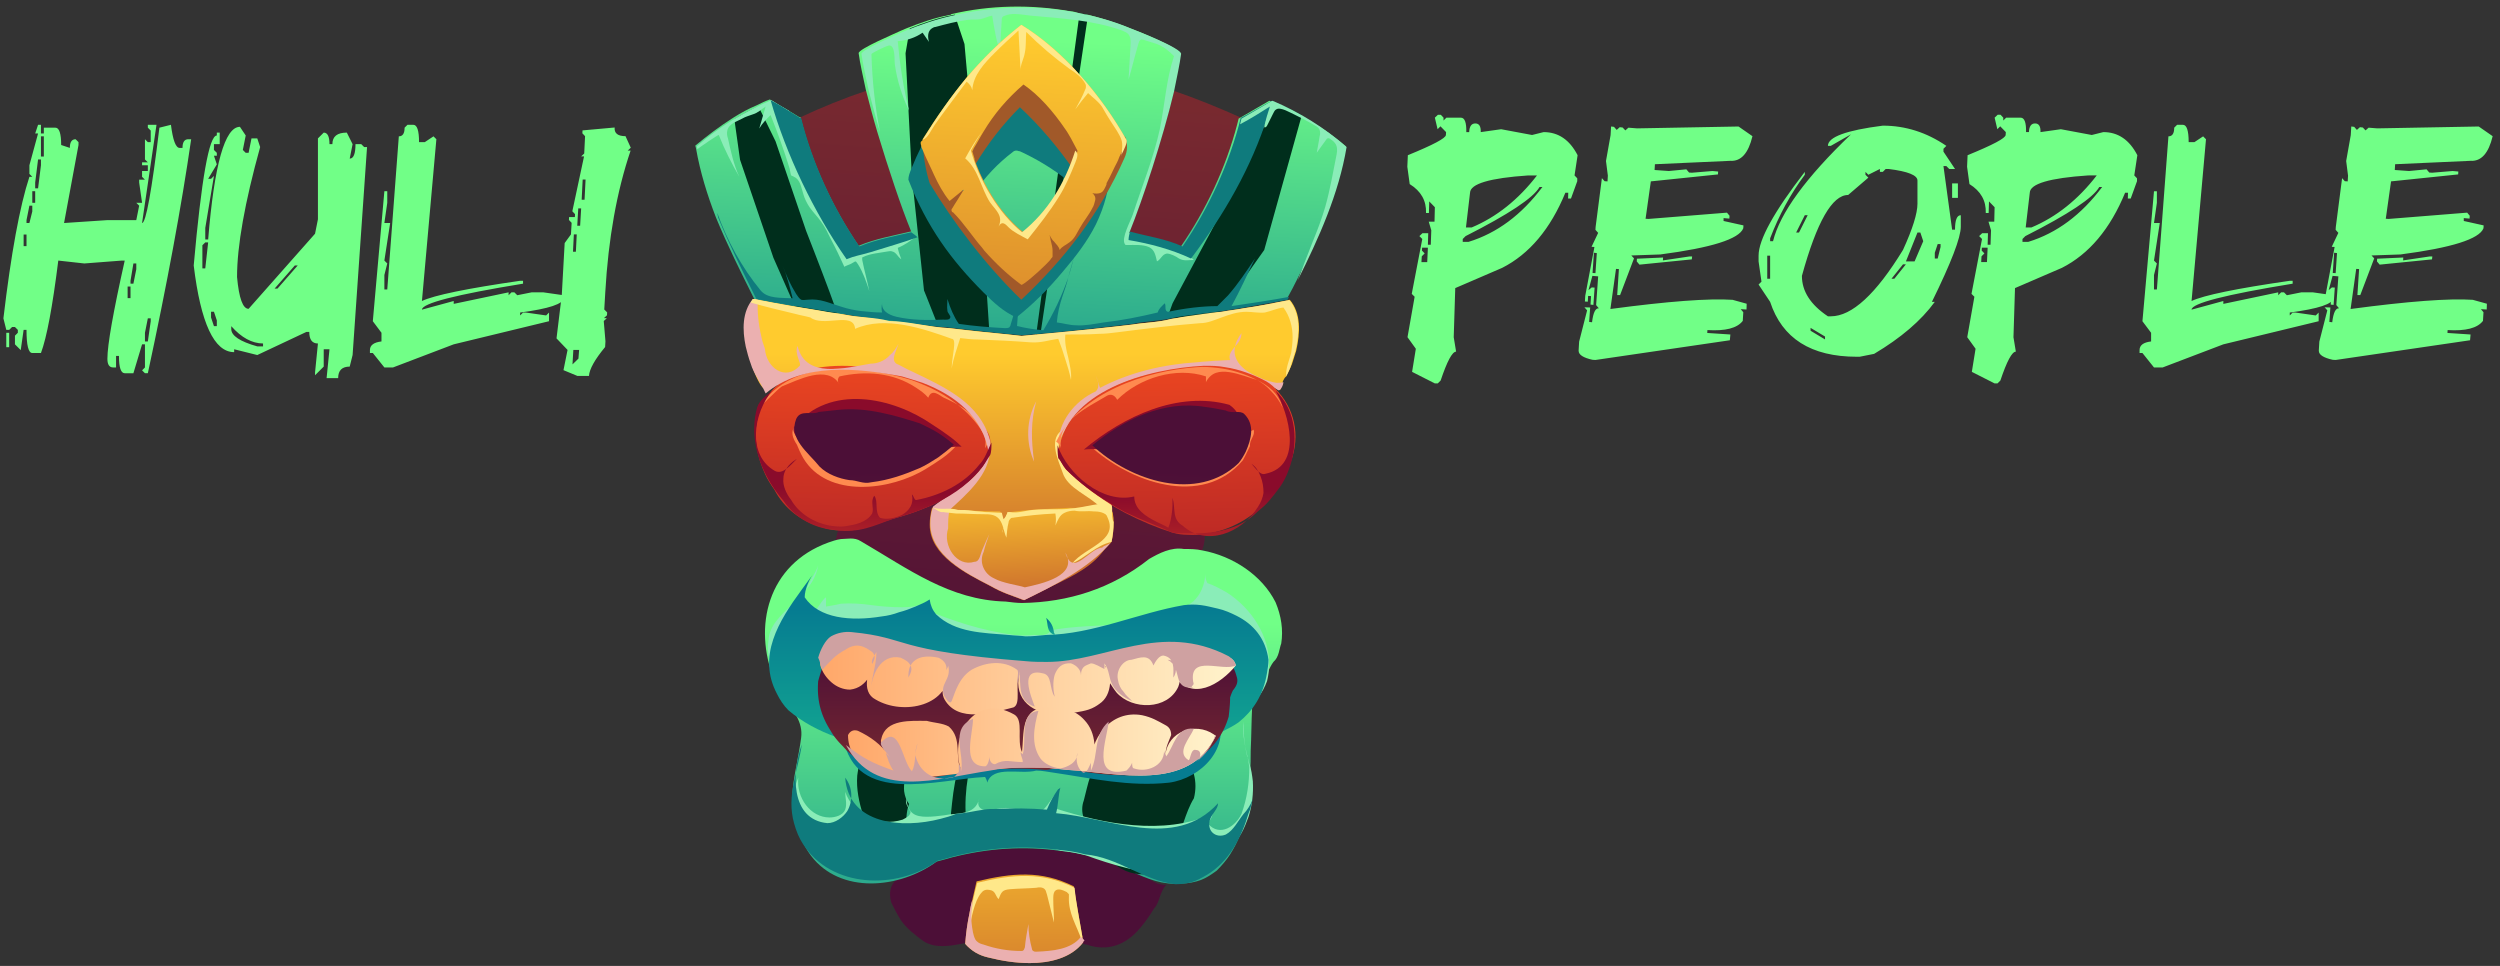<svg width="352" height="136" fill="none" xmlns="http://www.w3.org/2000/svg"><rect width="100%" height="100%" fill="#333333" stroke="none"/><path d="M165.3 12.8c-1.6 6.7-4.4 15.2-6.3 19.9h.1c.5.1 1.1.3 1.6.4.9.2 1.8.4 2.6.6.2 0 .3.1.5.1.1 0 .2.1.3.1.3.1.7.2 1 .3.2.1.3.1.5.2.3.1.6.2.9.4.7-1 1.3-2 1.9-3 .2-.3.4-.7.6-1 0-.1.1-.1.1-.2.4-.6.7-1.3 1.1-2 .2-.4.4-.7.6-1.1.2-.4.3-.7.5-1.1.1-.3.2-.5.4-.8.1-.2.2-.5.3-.7.2-.5.4-.9.6-1.4.1-.3.2-.5.3-.8 0-.1.1-.2.1-.3.1-.2.2-.5.3-.8l.3-.9.3-.9c0-.1 0-.1.1-.2.1-.3.2-.6.3-.8.1-.2.1-.3.1-.5.1-.3.1-.5.2-.8v-.1c.1-.3.1-.5.2-.8-3.1-1.4-6.3-2.7-9.5-3.8zm-37.1 19l-.6-1.5c-.3-.8-.6-1.6-.9-2.5-.1-.3-.2-.6-.3-1-.4-1.1-.7-2.2-1.1-3.4-.1-.4-.3-.9-.4-1.3-.4-1.2-.7-2.3-1.1-3.5-.1-.2-.1-.4-.2-.6-.1-.5-.3-.9-.4-1.4-.4-1.4-.7-2.7-1-3.9-3.3 1.1-6.5 2.4-9.7 3.9.1.1.2.1.3.1 1.6 6.4 4.5 12.7 8.2 18.1.3-.1.5-.2.8-.3.7-.2 1.3-.4 2-.6.3-.1.6-.1.9-.2.6-.2 1.2-.3 1.8-.4.6-.1 1.2-.3 1.9-.5h.1c0-.4-.2-.7-.3-1zm31.5 90.8c-2.3-1-4.5-1.8-6.9-2.2-1.1-.3-2.3-.5-3.4-.6-5.1-.7-10.1-.4-15.2.9-.7.2-1.4.4-2.2.6-2.7.9-7.7 1.7-6.5 5.8.4.8.8 1.6 1.3 2.4.8 1.2 2.1 2.2 3.2 3 1.7 1.1 3.8.7 5.8.3.9-.2 1.8-.4 2.5-.6 4.6-.7 9.5-.8 14 .6.2.1.5.2.7.2 2.9 1 5.5.1 7.5-2.3.7-.8 1.4-1.8 2-2.8.4-.4.6-1 .8-1.6.2-.6.5-1.3.9-1.7-.8 0-1.7-.3-2.4-.9-.6-.3-1.3-.8-2.1-1.1zm8.8-51.1c-.5-.9-1.1-1.7-1.8-2.3-4.8-4.5-13.3-2.5-19.3-4-.6-.1-1.2-.1-1.8-.2-1.3-.1-2.6-.2-3.9-.2h-2.6c-2.6.3-5.5.6-8.2 1.1-.9.2-1.8.4-2.7.7-2 .6-4.1 1.4-5.9 2.6-.6.4-1.2.8-1.7 1.3-1.6 1.6-2.6 3.5-2.9 5.5-.1.7-.1 1.3-.1 2 .6 3.7 2.3 6.1 4.5 7.6.8.5 1.6.9 2.5 1.3 4.7 1.7 10 1.2 14.9 0 1-.2 1.9-.4 2.8-.7.9-.1 1.8-.1 2.6-.2s1.7-.2 2.5-.3c.9-.1 1.7-.1 2.6-.2 4.3 0 8.7-.6 12.7-2 .8-.3 1.5-.7 2.2-1.2 1.4-.9 2.7-2.1 3.8-3.8.5-.7.8-1.5.9-2.4.1-.9 0-1.8-.4-2.8-.2-.6-.4-1.2-.7-1.8z" fill="url(#paint0_linear_150_938)"/><path d="M181.101 53c-.7.5-.7 2.2-1 1.9-.8-.5-1.6-1-2.4-1.4-1.7-.8-3.5-1.3-5.4-1.5-.9-.1-1.8-.2-2.8-.2-7.5.6-19.2 2.8-20.3 11.7-.3 1.1.6 2.5 1.4 3.3 1.7 1.4 3.6 2.5 5 3.9.7.4 1 1.1 1.1 1.9.6 7.3-8 9.2-12.6 11.9l-2.4-.9c-.8-.3-1.6-.7-2.3-1.1-3.5-1.8-8.5-4.3-8.5-8.6 0-.8.1-1.5.3-2.3 3.3-2.8 10.8-5.9 7-11.5-2-2.9-4.7-4.9-7.8-6.2-.8-.3-1.5-.6-2.3-.8-6.6-1.9-13.8-1.3-20.5 1.5-.3.3-1.4-1.9-1.7-3.2-.3-.7-.5-1.5-.7-2.3-.6-2.3-.6-4.7.6-6.5.1-.2.2-.3.3-.5h.2c.2 0 .3.1.5.1 3 .6 6 1.1 9.1 1.6 1 .2 2.1.3 3.1.5s2 .3 3.1.4c1.1.1 2.1.2 3.2.5 2.6 0 5.7.9 8.4 1 .9.1 1.7.2 2.6.3 2.6.3 5.1.5 7.6.8 4.2-.4 8.6-.8 13-1.3.9-.1 1.8-.2 2.6-.3 1.8-.3 3.7-.3 5.5-.8.8-.1 1.6-.3 2.4-.4 1.6-.2 3.2-.5 4.7-.6 1-.2 2.1-.3 3.1-.5 2.1-.3 4.1-.7 6.1-1.1.1 0 .2 0 .3-.1 1.6 1.9 1.5 4.6.9 7.2-.2.6-.4 1.3-.6 1.9-.2.5-.5 1.1-.8 1.7z" fill="url(#paint1_linear_150_938)"/><path d="M156.5 76.3c-3.3 3.8-8 6.1-12.3 8.2l-2.4-.9c-.8-.3-1.6-.7-2.3-1.1-3.5-1.8-8.5-4.3-8.5-8.6 0-.8.1-1.5.3-2.3.3 0 .8 0 1.2.1.7.1 1.3.1 2 .1 2 .1 4.1.2 6.1.2h.2c.1.1.1.2.2.3.2.8.4 1.6.6 2.3 0-.6.1-1.2.1-1.8 0-.2 0-.4.1-.5.1-.1.3-.2.5-.2 2.1-.3 4.2-.4 6.3-.5.7 0 1.4-.1 2.1-.1 1.9.2 4.5-1 5.6.1.4.4.5 1 .5 2 0 .9-.1 1.8-.3 2.7z" fill="url(#paint2_linear_150_938)"/><path d="M156.501 76.3c-2.2.5-3.6 2.2-5.5 3 1.7-2.2 6.4-3.1 5-6.3-.2-.6-.6-1.1-1-1.5-1.7-1.8-4.7-2.7-5.4-5-.6-1.7-2.2-5 .3-6.1-3.1 4.7 3.1 8.1 6.4 10.3.6.6 0 1.9.5 2.8 0 .9-.1 1.9-.3 2.8z" fill="#FFE88A"/><path d="M138.001 66.1c-1.9 2.4-4.5 4-7.2 5.2-1.4.6-2.8 1.1-4.2 1.5-2.8.7-5.3 2.1-8.2 1.9-1 0-1.9-.2-2.8-.5-2.8-.8-5.2-2.6-6.6-5.3-.5-.7-1-1.5-1.3-2.2-1.1-2.4-1.6-5-1.1-7.5 1.9-9.2 13.9-8.6 21.7-6.1.8.3 1.7.6 2.5 1 3.2 1.5 6.1 3.7 8.3 6.8.6 1.1.3 2.2.1 3.2-.3.7-.6 1.4-1.2 2z" fill="url(#paint3_linear_150_938)"/><path d="M113.1 64.5c3.4 5.7 12.3 4.6 17.3 1.5.8-.5 1.6-1 2.3-1.5.7-.5 1.4-1.1 2-1.8-.9.2-1.8.4-2.8.6l-3 .6c-5.9 1.1-12.8.8-17-3.9-.6.8-.3 1.7.3 2.6.2.5.5 1.2.9 1.9zm25.6-1.4c.6-3.8-3.3-6-5.8-7.1-.6-.3-1.7-1.4-2.2 0-.5-.6-1.1-1-1.7-1.4-3.3-2.2-7.2-2.4-10.8-1.6-.3.3-.3.8 0 1.1-1.7-2.8-5.8-.6-8.1.3-1.1.8-1.9 1.9-3.1 2.8 4.7-6.9 14.4-5.8 21.3-3.7.9.3 1.8.7 2.7 1.1 3.5 1.7 6.4 4.1 8.1 7.6 0 .2-.2.6-.4.9z" fill="#FF8A4F"/><path d="M127.401 64.9c.7-.1 1.3-.3 2-.6.7-.2 1.3-.5 2-.7 1.3-.4 2.6-.8 4-.7-.6-.6-1.2-1.1-1.9-1.6s-1.4-1-2.2-1.5c-5.6-3.9-14.5-5.8-19.5.3-.3.6.3 1.4.6 1.7 4.4 2.5 9.4.8 13.9 2.1.5.2.6.6 1.1 1z" fill="url(#paint4_linear_150_938)"/><path d="M115.3 58c-1 .5-2.6-.4-3.2 1-1.1 2.8 1.7 4.7 3.3 6.7 1.1 1.1 2.8 1.7 4.2 1.9 1.1 0 1.9.6 3.1.3 2.5-.3 4.7-1.1 6.8-2 .9-.4 1.8-1 2.6-1.5.8-.6 1.6-1.2 2.2-1.8-.7-.6-1.5-1.2-2.3-1.7-.8-.5-1.7-.9-2.5-1.3-3.5-1.1-7.4-2.3-11.4-1.9-1 .1-1.9.2-2.8.3z" fill="url(#paint5_linear_150_938)"/><path d="M178.5 94.7c-.8 1.6-2.2 3.3-2.2 4.9-.1 1.9-.1 4-.2 6.1 0 1 0 2.1-.1 3.1.2 3.1-.3 6.1-1.5 8.9-.3.9-.8 1.8-1.3 2.6s-1.2 1.6-1.9 2.3c-.7.5-1.4 1-2.2 1.3-.8.3-1.8.5-2.8.5-5.1.5-9-3.7-13.6-4-1.1-.3-2.3-.5-3.4-.6-5.1-.7-10.1-.4-15.2.9-.7.2-1.4.4-2.2.6-5.3 3.9-13.6 4.6-17.7-.8-.6-.8-1.1-1.7-1.4-2.7-2.5-4.4-.6-9.2 0-13.9.3-2.2-1.1-3.9-2.4-5.5-.5-.9-1-1.8-1.4-2.7-3-7.5-.9-16.2 7.6-19.3.6-.2 1.1-.4 1.8-.5.8 0 1.9-.3 2.8.3 6.7 3.9 12.5 8.3 20.4 8.5.8.1 1.6.2 2.3.2 6.5-.1 12.6-2 17.9-6.2 1.4-.8 3.1-1.7 4.9-1.4.9 0 1.7 0 2.6.2 4.3.8 8.4 3.5 10.3 7.3.8 1.9 1.1 3.9.8 5.8-.3.8-.3 1.9-1.1 2.6-.3.4-.6 1-.8 1.5z" fill="url(#paint6_linear_150_938)"/><path d="M168.1 112.4c1.2-4.7-2.7-8.8-7.4-8.3-1.9.3-3.6.8-5.3 2.2-1.9 1.7-2.2 4.2-2.8 6.4-.3.8-.3 1.7 0 2.5 1.4 3.3 3.6 7.2 7.2 7.8 5.9 1.1 5.9-6.7 8.3-10.6zm-40.099.8c-.4-.5-.6-1.1-.7-1.8-.2-2.1 1.2-4.6.3-6.3-1.4-2.5-5.3-.6-6.4 1.9-.3.7-.4 1.5-.5 2.2-.3 3.8 1.6 7.6 3 11.1.6.8 1.1 2.2 1.9 1.7.7-.3 1.1-.9 1.4-1.5 1.2-2.3.1-5 1-7.3zm9.7-9.5c-3.1 2.9-3.4 7-3.8 10.8v1.9c0 .6-.1 1.2-.1 1.9l2 .3s0-.6.1-1.7c0-.5 0-1.1.1-1.8-.3-3.8.5-7.7 1.7-11.4z" fill="#002E1C"/><path d="M175.9 107.5c.3.8.4 1.7.5 2.5.1 1.7-.1 3.4-.6 5-.3.8-.6 1.6-1 2.3-4.8 8.5-14.8 5.7-22 3.1-1.1-.3-2.3-.5-3.4-.6-.1 0-.2-.1-.4-.1-3.3-1.2-6.6-2.5-10.1-2.5-1.1 0-2.2.1-3.2.4-5.8 2.1-13.3 7.5-19.2 3.6-.8-.6-1.6-1.3-2.4-2.3-1.9-2.8-3.1-6.4-1.7-9.4-.3 2.8 1.7 5.6 4.4 5.6.8 0 1.9-.3 2.2-1.1.3-.8 0-1.7 0-2.5 1.1 3.1 4.7 5 8.1 3.9.6-.3 1.1-.6 1.1-1.1-.3-.6-.8-1.1-.6-1.9.1 1 .4 1.7.9 2.1.5.4 1.2.5 2 .5s1.6-.1 2.4-.2c1.9-.4 4.4.1 5-2.4-.6 1.4.6 1.9 1.7 1.6.5 0 1-.2 1.5-.2.7-.1 1.1 0 1.8.1 1.1.2 2.4.1 3.5.2h.3c.1 0 .2-.1.3-.2.7-.7 1.1-1.6 1.8-2.3h.3c-.3.8-.6 2.2-.6 2.2 6.9 2.2 15.3 3.9 22.2.8 0 .6-.6 1.1-.6 1.4 1.7 1.9 3.9.3 4.7-1.4.8-2.2 1.1-4.4 1.1-6.6-.1-.7-.2-1.4-.4-2.1-.3-1.4-.6-2.8-.4-4.3 0 .8 0 1.7.1 2.5s.2 1.6.4 2.4c.1.1.2.6.3 1zM118.401 85c1.4-.1 2.9 0 4.3.2s2.9.3 4.3.3 2.8-.2 4-.9c-.3.6-1.4 1.1-1.1 1.1 4.2 1.7 8.3 3.1 12.9 3.7.9.1 1.8.1 2.7 0 .8 0 3 .3 2.2-1.4v.8c6.7-1.4 14.4.3 20.3-4.1.5-.5.9-1 1.2-1.7.3-.7.5-1.4.5-2.3 0 .6 0 .8.3 1.4.9.3 1.8.8 2.7 1.3 3.6 2.3 6 6.2 6 10.1 0 .8-.1 1.6-.3 2.4-.3.8-.7 1.6-1.2 2.2-.5.6-1 1.2-1.6 1.7-.8.4-1.6.8-2.4 1.1-7.2 2.6-14.9 2-22.3.3-.9-.2-1.8-.5-2.7-.8-4.1-1.7-8.3-3.6-13-3.3-5.6.6-11.4 1.9-16.8 1.2-.8-.1-1.6-.1-2.5-.3-1.6-.3-3.2-.8-4.7-1.7-.7-.5-1.3-1-1.8-1.6-1-1.2-1.5-2.7-1.2-4.5.1-2.1 1.7-3.5 3.3-5.1.5-.5 1.1-1 1.6-1.6 1-1.1 1.8-2.2 2.1-3.9-.2.6-.5 1.2-.9 1.8-.3.6-.7 1.3-.9 1.9-.5 1.3-.6 2.4.7 2.9.8.3 1.4-1.6 2.2-2.1v1.3c.6-.1 1.3-.2 2.1-.4z" fill="#8AEDB8"/><path d="M148.401 89.1c.1 0 .1.3.1.3-1.2-.4-.9-1.5-1.2-2.4.7.6 1 1.2 1.1 2.1z" fill="url(#paint7_linear_150_938)"/><path d="M178.401 94.7c-.5 3.2-2 5.4-4 7-.7.5-1.5.9-2.3 1.3-7.8 1.9-15.6 3.6-23.5 4.4-.9 0-1.8.1-2.7.1-8.6.3-17.2-1.1-25.5-2.9-.9-.2-1.7-.5-2.6-.8-2.5-.9-4.8-2.1-6.8-3.8-.7-.7-1.2-1.5-1.6-2.3-2.8-5.3.2-10.2 3.5-14.7.5-.7 1.1-1.5 1.6-2.2-.3.4-.6 1-.8 1.5-.2.5-.4 1.2-.4 1.8 2 3 6.5 3.4 10.8 2.7.9-.1 1.7-.3 2.5-.6.8-.2 1.6-.5 2.3-.8.7-.3 1.4-.6 2-1 .1.8.4 1.5.9 2.1 2.7 2.6 6.6 2.6 10.2 2.9.9.1 1.7.1 2.4.2 1 0 1.9-.1 2.9-.2 6.6-.1 13-3.1 19.4-4.2.8-.1 1.6-.1 2.4 0 .8.1 1.5.3 2.4.5.9.2 1.8.6 2.6 1 2.4 1.2 4.1 3.2 4.5 6.2 0 .6-.1 1.2-.2 1.8z" fill="url(#paint8_linear_150_938)"/><path d="M152.5 132.7c-1.7 2.2-4.7 2.9-7.5 2.9-2 0-3.9-.3-5.9-.8-1.3-.3-2.3-.9-3.2-1.9.1-1.4.3-2.9.6-4.3.1-.6.2-1.2.4-1.9.2-.9.4-1.7.6-2.6 5-1.2 9.1-1.6 13.7.7.3 2.2.8 4.7 1.2 7.1 0 .2.1.5.1.7v.1z" fill="url(#paint9_linear_150_938)"/><path d="M171.3 100.4c2.2 4.8-2.2 9.2-6.7 9.8-5.6.6-10.8-.6-16.2-1.4-.8-.1-1.6-.3-2.5-.3-2.2.6-6.1-.8-6.9 1.7 0-.3-.3-.8-.3-.8-6.7.3-18.3 4.2-20-5.6 0-.8.8-1.7 1.4-1.7 8.3-2.5 16.4-1.9 24.4-5 1.1-.3 2.5 0 3.6 0 .9 0 1.8.1 2.6.1 1.5.1 3.1.3 4.6.5.8.1 1.5.2 2.3.4 3.8.7 7.7 1.3 11.6 1.8.8.1 1.5.3 2.1.5z" fill="url(#paint10_linear_150_938)"/><path d="M173.2 98.2c0 .9-.1 1.8-.2 2.7-2.8 9.6-15.3 9-23.3 7.2-.8-.1-1.7.3-2.5.3-4.7-.4-9.4-.1-14.2.8-4.4.8-8.599 0-12.199-2.3a9.1 9.1 0 01-2.101-1.8c-.7-.7-1.3-1.4-1.8-2.3-1.4-2.2-1.9-4.4-1.7-6.9.3-1.1.6-1.9.9-3 .4-.8 1-1.5 1.6-2 .6-.5 1.301-.8 2.101-1.1.8-.2 1.6-.5 2.5-.3 7.9 2.1 14.799 4.4 22.699 3.9.9.2 1.8.3 2.7.2 6.3 0 12-3.1 18.6-2.8 3.1.3 6.901.8 7.801 4.4.3.8 0 1.4-.5 2-.2.4-.301.7-.401 1z" fill="url(#paint11_linear_150_938)"/><path d="M174.001 93.7c-2.1 2.6-6.3 5.3-8.8 1.2-.6-.6-.8-1.1-.8-1.9.3.3.8.3 1.1.6.7 1 .8 2.1.4 3.1-1.5 3.3-6.5 3.3-8.7.8-.4-.5-.7-1-1.1-1.6-.6-.8 0-1.7-.6-2.2.6.8.8 1.7.8 2.5-.1 1.3-.6 2.3-1.5 2.9-.4.3-.9.6-1.5.8-.6.2-1.2.3-1.8.4-.8.1-1.7.1-2.6.1-3.4.3-6.2-1.9-5.4-5.5-.6 1.7.3 4.2-.8 4.7-3.1.8-7.8 2.2-9.7-1.1-.8-1.4.3-3.1.6-4.4.3 5.3-6.4 6.7-10.3 4.4-2.2-1.1-1.1-4.4.3-6.4-.6 2.2-1.4 4.7-3.9 5-1 0-1.9-.4-2.6-1-.7-.6-1.3-1.4-1.6-2.4-.1-.8.1-1.6.4-2.2.5-.9 1.4-1.6 2.4-1.9 1-.3 2.2-.4 3.2-.1 8.3 2.2 17.2 3.6 25.7 4.1.8 0 1.6-.1 2.3-.2 3.1-.4 6.3-1.2 9.4-2 4.7-.8 9.7-1.1 14.2 1.2.5.2.8.6.9 1.1z" fill="url(#paint12_linear_150_938)"/><path d="M189.5 20.6c-1.1 6.6-3.9 12.8-6.9 18.8-.4.8-.8 1.6-1.2 2.3-.1.1-.1.3-.2.4-1.5.3-3.1.6-4.7.8-.8.1-1.6.3-2.4.4l-6 .9c-.7.1-1.3.2-2 .3-2.1.3-4.1.8-6.4.8-.7.1-1.5.2-2.2.3-3.7.4-7.4.8-11 1.2-.2 0-.4 0-.6.1-.7.1-1.4.1-2.1.2-1.5-.1-3-.3-4.6-.4-1.2-.1-2.4-.2-3.6-.4-.6-.1-1.2-.1-1.8-.2-3.7-.7-7.6-.4-11.2-1.4l-2.4-.3c-.8-.1-1.6-.2-2.3-.3-1-.1-2-.3-3-.5s-2-.3-3-.5c-1.9-.3-3.8-.7-5.7-1-1.9-3.8-3.8-7.6-5.4-11.5-1.2-3.1-2.2-6.3-2.8-9.7 0-.1-.1-.3-.1-.4 1.7-1.4 3.4-2.7 5.3-3.9 1.1-.7 2.2-1.3 3.4-1.8.6-.3 1.2-.6 1.8-.8.8.5 1.6 1 2.5 1.5l1.5.9c.1.1.2.1.3.1 1.6 6.4 4.5 12.7 8.2 18.1 2.4-1 4.8-1.4 7.3-2h.1c-1.4-3.4-3.2-8.8-4.8-14.1-.6-2-1.1-4-1.6-5.9-.4-1.9-.8-3.6-1-5.1-.1-.6 5.4-2.9 6-3.2.2-.1.5-.2.7-.3 2-.8 4-1.5 6.1-1.9.1 0 .2 0 .2-.1 5.5-1.3 11.3-1.4 16.9-.4.3 0 .6.1.9.2.4.1.8.2 1.2.2 2 .5 4 1.1 6 1.9.8.3 7.2 2.8 7.1 3.6-.2 1.5-.6 3.3-1 5.3-1.6 6.7-4.4 15.2-6.3 19.9h.1c2.5.7 5 1 7.4 2.1 3.6-5.2 6.4-11.2 8-17.3.1-.3.1-.5.2-.8 1.4-.8 2.9-1.7 4.3-2.5h.1c.1.1.3.1.4.2 1.3.6 2.5 1.2 3.7 1.8 2.6 1.3 4.7 2.8 6.6 4.4z" fill="url(#paint13_linear_150_938)"/><path d="M183.301 16.2l-5.3 19s-2.7 3.8-4.5 6.4c-.9 1.3-1.6 2.2-1.6 2.2-1.3.4-2.5.6-3.8.7-1.3.1-2.5.2-3.8.4l.8-2.2 5.5-10.3 5.7-11 3.2-6.9c1.3.4 2.6 1 3.8 1.7zM153.2 2.1L146.5 47c-.2 0-.4 0-.6.1L152 1.9c.5 0 .8.1 1.2.2zm-13.9 44.6c-1.2-.1-2.4-.2-3.6-.4-.6-.1-1.2-.1-1.8-.2-.6-.1-1.2-.1-1.8-.2 0 0-.5-1.2-1-2.5s-1-2.5-1-2.5l-1.7-16-.9-17.4.6-3.5c2-.8 4-1.5 6.1-1.9.1 0 .2 0 .2-.1l1.4 4.2 1.5 16.9 1.5 16 .5 7.6zm-21.4-2.6c-1-.1-2-.3-3-.5s-2-.3-3-.5l-3-6.8-4.7-13.8-.8-5.7c1.1-.7 2.2-1.3 3.4-1.8l2.4 4.9 4.3 12.6s2 5.1 3.3 8.6c.6 1.7 1.1 3 1.1 3z" fill="#002E1C"/><path d="M150.801 25.4c0-.1 0-.1 0 0 1.7-2.5 2.4-5.8.9-8.4-.9-1.7-2.5-2.8-3.9-4.1-.5-.5-1-1-1.5-1.4-.6-.4-1.3-.6-2-.5-.4.1-.7.3-1.1.6-1.9 1.3-3.6 2.8-5.3 4.3-1.1 1-2.1 2.2-2.6 3.5-.6 1.7-.4 3.5-.1 5.2.2 1.2.8 2.3 2 2.5 1.5-2.2 3.3-4.1 5.4-5.7.1-.1.3-.2.5-.2s.3.1.5.1c2.4 1.1 4.7 2.5 6.7 4.1l-.2-.2.7.2z" fill="#0F7B7D"/><path d="M168.1 36.6c-.7 0-1.4.2-2.1-.2-.4-.3-1.2-.7-1.7-.7-.7.1-.8.8-1.4 1.1-.2-.8-.3-1.6-1.1-2-.9-.4-2.1-.3-3.1-.3-.1 0-.3 0-.3-.1-.6-.8.8-3.3 1.1-4.2 1.3-4 2.9-7.9 3.8-12 .7-3.4.9-7 2-10.3-.8-.8-1.4-1.3-2.4-1.7l-1.9-.6c-.1 0-.3-.1-.4 0-.2.1-.2.3-.3.5-.5 1.7-.9 3.4-1.4 5.1l.3-5.1c0-.4 0-.8-.2-1.1-.2-.4-.6-.5-1-.7-4.2-1.5-8.6-1.7-12.9-2.1-.9-.1-2.4-.4-3.3-.1-.9.3-.7.2-.8 1.5-.1 1.4-.2 2.8 0 4.1-.7-1.6-1-3.7-1.3-5.5-.6.1-1.1.4-1.7.5-.6.1-1.2 0-1.8.1-1.5.2-3 .6-4.5 1-.2 0-.3.1-.5.2-.6.4-.6 1.2-.4 1.9-.3-.4-.6-.9-.9-1.3-1 .7-2.2 1.1-3.5 1.2.3 3.3.8 6.6 1.6 9.8-1-2.1-1.7-4.3-2-6.5-.1-.7.1-2.5-.7-2.7-.3-.1-2.6 1.1-2.6 1.2.1 3.7.5 7.4 1.2 11-.6-2-1.1-4-1.6-5.9-.4-1.9-.8-3.6-1-5.1-.1-.6 5.4-2.9 6-3.2 2.2-.9 4.5-1.7 6.8-2.2 5.5-1.3 11.5-1.5 17.1-.5 2.7.5 5.4 1.2 8 2.3.8.3 7.2 2.8 7.1 3.6-.2 1.5-.6 3.3-1 5.3-1.6 6.7-4.4 15.2-6.3 19.9h.1c2.5.7 5 1 7.4 2 0 .3.1.5.2.7.5.4 1 .7 1.4 1.1zm-39.099-3.3c-.8.6-1.6 1.2-2.6 1.6.1.5.3 1.1.5 1.6-.5-.3-.7-1-1.3-1.1-.2-.1-.4 0-.6 0-1.1.2-2.5.3-3.5.8-.1 0-.1.1-.1.1v.3c.3 1.5.7 2.9 1 4.4-.4-1.3-.9-2.7-1.6-3.8-.4-.6-.3-.4-.9-.1-.1.1-1.1.4-1 .5-.6-1.3-1.2-2.6-1.9-3.9-.4-.8-.8-1.7-1.4-2.5-.5-.7-1.1-1.3-1.6-2-.4-.6-.7-1.2-.9-1.9-.3-.9-.4-2-1.3-2.4-.1-.1-.3-.1-.4-.2-.1-.1 0-.2-.1-.3 0-.2-.1-.4-.1-.6-.8-2.6-1.7-5.1-2.7-7.6-.6.6-1.2 1.2-1.6 1.9.3-1 .6-2.1.9-3.1-.6.4-1.1.9-1.8 1.1-.5.2-1 .3-1.5.6-.7.4-1.9.7-2.1 1.7-.1.4 0 .8.1 1.1.4 1.8.8 3.7 1.6 5.4-1.1-1.9-2.1-3.9-2.9-5.9 0-.1-2.8 1.8-3 2 0-.1-.1-.3-.1-.4 3.1-2.7 6.7-4.9 10.5-6.5.8.5 1.6 1 2.5 1.5.1.3.2.7.3 1 1.8 6.3 4.3 12.4 7.4 18.3.1.2.2.4.4.5.2.1.3.1.5 0 1.8-.2 3.6-.5 5.3-1 .7-.2 1.4-.4 2.1-.7.4-.2.7-.3 1.1-.4.2 0 .9.1 1 0h-.2z" fill="#8AEDB8"/><path d="M129.2 33.4c-2.2.8-4.4 1.4-6.6 2.1-1.7.5-2.2.5-3.4 1-4.6-6.6-8.5-14.7-10.7-22.4 1.3.7 2.7 1.6 4 2.4.1.1.2.1.3.1 1.6 6.4 4.5 12.7 8.2 18.1 2.4-1 4.8-1.4 7.3-2 .4.3.7.5.9.7zm49.9-19.2c-.1.7-.3 1.4-.6 2.1-2.3 7.3-6.2 14-10.8 20.1-2.8-1.3-5.8-2.1-8.8-2.6 0-.4.1-.8.2-1.2 2.5.7 5 1 7.4 2.1 3.7-5.4 6.6-11.7 8.2-18.1 1.4-.7 3-1.7 4.4-2.4z" fill="#0F7B7D"/><path d="M188.201 21.7c.1-.5.1-1.1-.2-1.5-.2-.3-.5-.5-.8-.7-.1 0-.2-.1-.3 0-.1 0-.1.1-.2.2-.4.6-.9 1.2-1.3 1.8.1-.7.3-1.5.4-2.3.1-.3.1-.6 0-.9-.1-.3-.4-.5-.6-.6-1-.6-2-1.1-3-1.6-.5-.2-1.9-1.1-2.5-.7-.2.1-.3.3-.4.5l-.9 1.8c-.1.2-.3.3-.4.2.2-1 .5-2 .8-2.9-1.4.9-2.7 1.7-4.2 2.5.1-.3.1-.5.2-.8 1.4-.8 2.9-1.7 4.3-2.5h.1c3.8 1.6 7.3 3.8 10.4 6.5-1.1 6.6-3.9 12.8-6.9 18.8l2.1-5.4c.7-1.7 1.3-3.3 1.8-5 .7-2.5 1.1-4.9 1.6-7.4z" fill="#8AEDB8"/><path d="M100.301 28.8c.2.4.3.9.5 1.4-.2-.5-.3-1-.5-1.4zm51.099 6.7c-.3 1.2-.6 2.4-1 3.6.3-1.2.7-2.4 1-3.6z" fill="#0F7B7D"/><path d="M181.5 41.8c-.1.1-.1.3-.2.4-2 .4-4 .7-6.1 1.1-1 .2-2.1.3-3.1.5-1.5.2-3.1.4-4.7.6-.8.1-1.6.2-2.4.4-1.8.4-3.7.4-5.5.8-.9.1-1.8.2-2.6.3-4.4.5-8.7 1-13 1.3-2.5-.2-5.1-.5-7.7-.8-.9-.1-1.7-.2-2.6-.3-2.8-.1-5.6-.7-8.5-1-1.1-.1-2.1-.2-3.1-.4-1-.1-2.1-.3-3.2-.5s-2.1-.3-3.1-.5c-3.1-.5-6.2-1-9.2-1.6-1.9-3.8-3.8-7.6-5.4-11.5 0-.2-.1-.4-.1-.6 1.4 3.9 3.4 7.6 6.1 10.9 1 1.2 2.9 1 4.5 1.1-.4-1.6-.8-3.1-1.4-4.6.5 1.4 1.1 2.7 1.9 4 .2.3.4.6.7.8.3.1.6 0 .9 0 1.8-.2 3.1.5 4.8 1 .9.3 1.9.5 2.8.6 1 .1 1.9.2 2.9.2-.1-.4-.1-.8 0-1.3-.1 1 .8 1.6 2 1.9 2.2.5 4.4.5 6.6.4.3 0 .9.1 1-.3.1-.2-.4-.7-.4-.9-.1-.6 0-1.2 0-1.7.4 1.3.9 2.5 1.6 3.5 2 .3 4.5.5 6.5.6.2 0 .4 0 .6-.1.1-.1.2-.3.2-.4.4-1.3.8-2.7 1.2-4l-.3 4.2c1.2.3 2.5.5 3.7.6 1.4-2.3 2.6-4.8 3.5-7.4-.2.9-.5 1.7-.8 2.6-.4 1.2-.7 2.4-.8 3.7.9.1 1.8.4 2.7.4 1.2.1 2.6-.2 3.9-.4 2.6-.3 5.1-.8 7.6-1.4.2-.6.5-.8 1-1.3.1.2.1.4.1.7 0 .2.1.5.4.5 2.3-.5 4.8-.8 6.9-.8l1.5-1.5c1.4-1.6 2.6-3.4 3.8-5.2-1.1 2.3-2.1 4.5-3.3 6.7 2.7-.4 5.4-.8 8.1-1.3z" fill="#0F7B7D"/><path d="M151.3 24.1c-2.3-3.3-4.8-6.3-7.7-9-2.4 2.4-4.5 5.1-6.3 8.1-.9-.4-1.7-1-1.8-2-.1-.9.2-1.9.5-2.8 1.4-3.9 4.3-7.3 7.9-9.4.5-.3 1-.5 1.6-.5.7 0 1.3.4 1.8.9 2.3 1.9 3.8 4.5 5.3 7.1.5.9 1.1 1.9 1.2 3 .4 1.8-.8 3.8-2.5 4.6z" fill="#A15929"/><path d="M135.9 11.5c-3.2 3.6-5.8 7.8-7.6 12.3-.2.5-.4 1-.4 1.5 2.6 6.7 6.1 11.4 10.6 15.9 1.4 1.4 2.8 2.7 4.6 3.5 2.4-1.9 4.5-4 6.5-6.4 1.8-2.1 3.5-4.3 4.7-6.7 1.2-2.5 2-5.2 1.9-7.9l-4.2 5.7c-1.3 1.8-2.6 3.5-4.3 4.9-.4.4-.9.7-1.5.9-.7.2-1.6.1-2.3-.2-2.1-.8-3.7-2.5-5.1-4.3-1.9-2.6-3.4-5.4-4.5-8.5-.4-1.1-.7-2.2-.5-3.3.2-1 .7-1.9 1.2-2.8.5-1.4.8-3.1.9-4.6z" fill="#0F7B7D"/><path d="M158.4 19.2c.4 1.1.4 2-.1 3.1-3.4 7.7-8.4 14.2-14.5 19.9-5-4.8-9.8-11.2-12.9-16.4-.6-1.9-.9-3.9-1-5.9 0-.7 1.3-.7 1.9-.3.6.4.8 1.1 1.1 1.8 2.3 6 6.3 11.4 11.3 15.4 2.4-2.2 4.3-4.5 6.1-7.3 1.2-1.9 2.3-4 3.6-5.8 1-1.7 3-3.2 4.5-4.5z" fill="#A15929"/><path d="M158.6 19.7c-.1-.2-.2-.3-.3-.5-1.7-3-3.9-6.1-6.4-8.8-.3-.3-.6-.7-.9-1-2.2-2.3-4.7-4.4-7.2-5.9-1 .8-2 1.6-2.9 2.4-.1.1-.3.2-.4.4-1.6 1.5-3 3-4.4 4.6-2.2 2.7-4.2 5.5-6.2 8.7v.1s0 .1-.1.1c0 0 0 .1-.1.1-.1.1-.1.3 0 .6 0 .2.1.4.2.6.5 1.2 1.4 3 1.6 3.5.6 1.3 1.3 2.6 2.2 3.7.5-.4 1.1-.9 1.6-1.3.1-.1.2-.2.4-.3-.1.2-.2.3-.3.5-.4.7-.9 1.4-1.3 2.1-.1.1-.2.3-.1.4 0 .1.1.2.2.2 1.5 1.5 2.7 3.4 4.1 5 .1.1.2.3.3.4 1.6 1.8 3.3 3.4 5.2 4.8.2.1 2.2-1.6 3.4-2.8.4-.4.7-.7.8-.9.1-.1.2-.2.2-.3v-.8c0-.4-.1-.8-.2-1.2-.1-.3-.1-.6-.2-.9v-.3.2c.1.3.3.5.4.7l.2.2c.3.4.7.7.8 1.2.3-.5.9-.7 1.4-1.1.8-.6 1-1.3 1.5-2.1.5-.9 1.2-1.7 1.7-2.7.2-.3.3-.7.4-1.1.1-.4-.1-.8-.4-1 .5.1 1.2.1 1.5-.3.1-.1.2-.3.3-.5.1-.2.2-.4.2-.5v-.1c0-.1.1-.1.1-.2.4-.7.7-1.4 1.1-2.2.1-.2.4-.7.6-1.3.4-.8.8-1.7.8-2.1.2-.2.2-.3.2-.3zm-20.1 5.8c-.4-.8-.8-1.7-1.1-2.5-.1-.2-.2-.5-.2-.7-.1-.3-.2-.7-.3-1 .1-.1.1-.2.2-.4.5-.8.9-1.6 1.4-2.4 1.5-2.5 3.3-4.6 5.6-6.6 2.2 1.5 4.2 3.8 5.9 6.3.3.4.5.8.8 1.3.3.6.6 1.1.9 1.7v.1c-.2.7-.5 1.4-.8 2.1-.2.6-.5 1.2-.8 1.8l-.3.6c-.3.7-.7 1.3-1.1 1.9-1.2 1.9-2.8 3.6-4.5 5.1-2.3-1.8-4.3-4.5-5.7-7.3z" fill="url(#paint14_linear_150_938)"/><path d="M157.9 21.7c.1-.7.2-1.4 0-2-.3-.9-1-1.8-1.5-2.6-.4-.6-.8-1.3-1.2-2-.5-.8-1.4-1.4-2-2-.6.7-1.2 1.5-1.8 2.3.5-.9 1-1.8 1.4-2.8.1-.2.1-.3.1-.5s-.1-.3-.2-.5c-.5-.8-1.3-1.4-2.1-1.9-2.2-1.6-4.2-3.3-6.1-5.2-.1.9 0 2-.2 2.9-.1.8-.7 1.8-.6 2.6l-.3-5.7c-1.1 1-2.2 2-3.3 3.1-1.5 1.5-3.1 3.2-3.2 5.3-.1-.5-.4-.9-.8-1.2 0 0-4.2 5.6-4.5 6.1-.5.7-.9 1.8-1.7 2.1 3.9-6.3 7.9-11.5 13.9-16.2 6 3.7 11.3 10 14.8 16.2.2.3-.3 1.3-.8 2.3.1-.1.1-.2.1-.3z" fill="#FFE88A"/><path d="M151.7 21.8c0 .4-.2.8-.3 1.1-.7 1.7-1.3 3.2-2.3 4.8-1.3 2.1-2.8 4-4.4 6-.9-.5-2-1-2.7-1.7-.4-.4-.9-1-1.4-.1.7-1.5-.4-2.3-1.2-3.4-1.3-2-1.6-4.6-3.5-6.2.7-1.3 1.5-2.6 2.4-3.8-.6.9-1.1 1.8-1.6 2.7 1.2 4.3 3.9 8.8 7.2 11.5 3.6-2.9 6-6.8 7.5-11.5.2.2.3.4.3.6z" fill="#FFE88A"/><path d="M171.2 103.6c-3.8 8-13.8 5.2-20.9 4.8-1-.1-2-.2-2.9-.3-6.9-.5-13.8 1.5-20.8 1.5-3.3 0-7.2-2.2-7.2-6.1.3-.6.8-.8 1.4-.6 1.7.8 3.3 1.9 4.4 3.6-.6-.8-1.4-1.7-1.1-2.5.6-2.8 4.2-2.5 6.4-2.5 1.1.3 2.2.3 3.1.8 1.9 1.7.8 4.2 1.7 6.1-1.7-5.3 2.2-10.8 7.5-7.8 1.4.8.3 3.6 1.1 5.3.3-2.5-.3-6.4 3.7-6.3.9-.1 1.8 0 2.5.2 1 .3 1.9.8 2.6 1.6 1.7 1.8 1.7 4.6.9 6.8-.3-4.2 2.8-8.3 7.2-7.5 1.4.3 2.2.8 3.3 1.4.6.3.8.8.8 1.4-.3.8-.8 1.7-.8 2.8.3-3.3 4.2-4.7 6.8-2.9.1.1.3.2.3.2z" fill="url(#paint15_linear_150_938)"/><path d="M139.2 63.7c-.8-4.9-4.6-8-9.3-9.8-.9-.3-1.9-.6-2.9-.9-6.4-1.2-13.9-2-19.2 2.4-.6-1.4-1.7-2.8-2.1-4.2-.3-.8-.5-1.6-.7-2.4-.5-2.4-.5-4.9 1-6.7h.2c.2 0 .3.1.5.1-.1 1.7.1 3.5.5 5.2.1.6.3 1.1.5 1.7.2 2.7 2.9 4.6 4.9 2.4.3-.3-.8-1.7-.3-2.8 1.1 4.7 6.7 3.1 10.3 2.5.8 0 1.9-.3 2.7-1.2.5-.4.9-1 1.2-1.6-.3 1.1-1.1 2.2-.3 2.8.7.3 1.3.7 2 1 4.8 2.3 9.8 4.5 11.2 9.8.1.6 0 1.2-.2 1.7z" fill="#EBB0B0"/><path d="M156.5 76.3c-3.3 3.8-8 6.1-12.3 8.2l-2.4-.9c-.8-.3-1.6-.7-2.3-1.1-3.5-1.8-8.5-4.3-8.5-8.8 0-.8.1-1.6.4-2.4 3-2.3 7.2-4 8-8.1 0 3.6-3.3 6.4-5.7 8.6-.2.8-.2 1.7-.2 2.6-.8 2.4 1.2 5.5 3.7 4.7.8 0 .8-1.1 1.2-1.9.3-.7.6-1.4.9-2-.3.8-.6 1.7-.8 2.5-.7 1.5.1 3.1 1.4 3.7.7.4 1.5.6 2.3.8.8.2 1.5.3 2.1.5 2.3-.5 7.6-1.6 5.7-4.9 1.1 3.6 3.3-.6 5.2-.7.2-.3 1-.4 1.3-.8zm24.2-22.5c0 .5-.5 1.4-.8 1.1-.8-.5-1.5-.9-2.3-1.3-.9-.4-1.9-.7-2.9-1-1-.3-1.9-.4-2.9-.6-8.3-.8-19.7 2-22.8 10.6 0-3.1 2.2-6.1 5.3-7.5.6-.6.3-1.4 0-2.2.3.6.3 1.1.6 1.7 4.2-2.2 8.9-3.3 13.7-3.6.8-.1 1.5-.1 2.3-.2.8 0 1.5-.1 2.3-.1-.3-.8.3-1.4.7-1.9.5-.6.9-1.1.9-1.9-.5.7-.8 1.3-.9 1.9-.4 1.7.9 3.1 2.3 3.8.5.3 1.1.5 1.7.8.6.2 1.2.4 1.8.5.4 0 .7 0 1-.1z" fill="#EBB0B0"/><path d="M181.1 53c-.1-1.1.4-2.2.7-3.3.1-.7.2-1.5.2-2.2 0-1.5-.4-3-1.3-4.2-.9.1-1.7.5-2.6.7-.8.1-1.8-.1-2.6-.1-1.3 0-2.4.4-3.5.8s-2 .8-3 .8c-3.9.3-7.8.8-11.8 1.3-.8.1-1.6.2-2.4.2-1.6.1-3.2.1-4.8.1-.1 1.1.1 2.1.4 3.2.2 1 .5 2.1.4 3.2-.2-1-.5-2-.8-2.9-.3-1-.6-1.9-1-2.9-1.4.2-2.4.6-3.9.5-2.6-.2-4.9-.3-7.4-.4-.8 0-1.7-.1-2.5-.2-.4 1.3-1 2.9-1.2 4.3 0-1.7.8-4.2 0-4.2-3.9-1.4-9.4-3.3-13.6-1.4-.1-1.3-1.3-1.3-2.6-1.2-1.3.1-2.8.3-3.7-.4-.7-.2-1.4-.3-2.1-.5-2.1-.5-4.2-1-6.3-1.6.1-.2.2-.3.3-.5h.2c.2 0 .3.1.5.1 3 .6 6 1.1 9.1 1.6 1 .2 2.1.3 3.1.5s2 .3 3.1.4c1.1.1 2.1.2 3.2.5 2.6 0 5.7.9 8.4 1 .9.1 1.7.2 2.6.3 2.6.3 5.1.5 7.6.8 4.2-.4 8.6-.8 13-1.3.9-.1 1.8-.2 2.6-.3 1.8-.3 3.7-.3 5.5-.8.8-.1 1.6-.3 2.4-.4 1.6-.2 3.2-.5 4.7-.6 1-.2 2.1-.3 3.1-.5 2.1-.3 4.1-.7 6.1-1.1.1 0 .2 0 .3-.1 1.6 1.9 1.5 4.6.9 7.2-.2.6-.4 1.3-.6 1.9-.1.5-.4 1.1-.7 1.7zm-39.999 22c.1-.2.1-.4.2-.6-.1.2-.2.4-.2.6z" fill="#FFE88A"/><path d="M141.5 74.7V74c-.1.1-.1.3-.2.4 0 .1.1.2.2.3zm.101-1.7l.3-.6c-.2.1-.3.3-.3.6z" fill="#FFE88A"/><path d="M145.4 71.8c-1.1.1-2.1.5-3.2.3h-.3c-.1 0-.1.1-.1.2-.1.3-.3.6-.5.8 0-.1-.3-.9-.2-.9-.8 0-1.6-.1-2.4-.1-.6-.1-1.3-.1-1.9-.2-.6-.1-1.3-.1-1.9-.1-1.2-.4-2.6.1-3.7-.4.6.3 1.1.8 1.6.7.6.1 1.1.1 1.8.2 1.2 0 2.5.1 3.8.1.9 0 1.7 0 2.3.7.6.8.6 1.7 1 2.6.1-.7.1-1.4.3-2.1 0-.2.1-.4.3-.6.1-.1.2-.1.3-.1 2-.3 3.9-.5 6-.6.1.6.1 1.1 0 1.7.3-.7.6-1.5 1.3-1.8.4-.2.9-.3 1.4-.3.9.2 1.8 0 2.6.1.8 0 1.6.1 2.2.8-.3-.6-.3-1.4-.3-1.9-1.7 0-3.3.6-5.1.7-.6.1-1.2.1-1.8.1-1.2 0-2.4 0-3.5.1z" fill="#FFE88A"/><path d="M145.6 65c-1.2-2.7-1.1-5.9.3-8.5-.8 2.9-.7 5.5-.3 8.5z" fill="#EBB0B0"/><path d="M138 66.1c-1.9 2.4-4.5 4-7.2 5.2-1.4.6-2.8 1.1-4.2 1.5-2.5.7-4.8 2.1-7.6 1.9-.9 0-1.7-.1-2.5-.2-2.5-.5-4.7-1.8-6.2-4-.6-.7-1.2-1.5-1.7-2.3-2.1-3.3-3-7.3-2-10.8.3-1.1 1.4-1.7 2.2-2.5-2.8 3.3-3.6 9.2.3 11.4 1.1.6 2.2-.8 3.1-1.7-1.3.8-1.9 1.8-1.9 2.8-.1 1 .4 2.1 1.1 3 1.1 1.9 3.2 3.2 5.4 3.6.7.1 1.5.2 2.2.1 1.3-.2 3-.5 3.8-1.8.3-.8-.3-1.7.3-2.5.6.8 0 2.2.8 3.1.8.3 2.1.1 3.1-.4 1-.6 1.7-1.5 1.4-2.9.3.3.3.8.6.8 3.3-.6 6.7-2.2 8.9-5 .8-.8 1.1-1.9 1.7-3.1 0 .6 0 1.4-.2 1.8-.5.7-.8 1.4-1.4 2z" fill="url(#paint16_linear_150_938)"/><path d="M150.1 66.1c1.8 1.8 3.9 3.4 6.1 4.8.7.5 1.5.9 2.2 1.3 2.3 1.2 4.5 2.1 6.7 2.8.7.2 1.4.3 2.1.3 3.5.2 7.1-1.1 9.8-3.4.6-.5 1.2-1.1 1.7-1.7.5-.6 1-1.3 1.5-2s.9-1.5 1.2-2.4c1.8-3.8 1.1-7.8-1.4-10.6-.5-.6-1-1.1-1.7-1.5-1.9-1-3.8-1.7-5.8-2-1-.2-2-.2-3-.2-7.8.4-19.7 3.5-20.5 12.5.3.8.6 1.5 1.1 2.1z" fill="url(#paint17_linear_150_938)"/><path d="M175 64.8c-5.7 6.8-16 3.1-21.6-2.1 6.7 1.7 14.2 1.7 20.5-.8.9-.4 1.8-.9 2.6-1.4.3.8-.6 1.4-.5 2.3-.3.6-.6 1.3-1 2zm-25.6-1.7c-.7-3.8 3.7-5.7 6.5-7.4.6-.3 1.1 0 1.4.6 3.1-3.1 8.3-4.7 12.5-3.3v.8c.3-.6.8-1.1 1.4-1.3.6-.2 1.2-.2 1.9-.1 1.4.2 2.8.8 3.9 1.1.8.4 1.6.9 2.2 1.5.6.6 1.1 1.4 1.4 2.4-.4-.9-1-1.7-1.6-2.3-.6-.7-1.3-1.2-2-1.6-1.8-.9-3.7-1.5-5.6-1.7-.9-.1-1.9-.2-2.9-.1-7.2.5-16.4 3.6-19.8 10.5.4.2.6.6.7.9z" fill="#FF8A4F"/><path d="M160.301 64.7c-2.4-.9-4.9-1.7-7.7-1.4 5.6-4.7 13.3-8.3 20.5-6.3.6.4 1 .9 1.4 1.6.3.7.6 1.5.7 2.5.1 1-.8 1.5-2.3 1.7-3.8.5-7.7-.3-11.5 1-.6 0-.7.5-1.1.9z" fill="url(#paint18_linear_150_938)"/><path d="M172.601 57.8c.9.5 2-.1 2.6.5 1.5 1.5 1 3.5.2 5.3-.3.6-.6 1.1-1 1.6-5.8 5.6-15.3 2.5-20.6-2.5 4.4-3.6 10-6.4 15.9-5.4.9.1 1.9.3 2.9.5z" fill="url(#paint19_linear_150_938)"/><path d="M150.1 66.1c1.8 1.8 3.9 3.4 6.1 4.7.7.5 1.5.9 2.2 1.3 2.3 1.1 4.5 1.9 6.7 2.9.7.1 1.4.1 2.1.1 3.6.1 7.3-.5 9.8-3 .6-.5 1.2-1 1.7-1.6.5-.6 1-1.2 1.5-1.9s.9-1.5 1.2-2.3c1.5-3.8 1.2-8.5-1.8-11.3 1.9 3.3 3.9 10.6-1.4 11.7-.8.3-1.4-.8-2-1.4.6.4 1 1 1.3 1.8.3.8.4 1.5.4 2.3-.1.7-.4 1.4-.8 2-2.3 3.7-7.3 5.6-10.6 2.6-.7-.4-1-1-1.1-1.7-.1-.7-.1-1.5-.3-2.2 0 .7 0 1.4-.1 2.1-.1.7-.2 1.4-.5 2.1-.5-.3-1-.5-1.6-.8-1.6-.8-3.2-1.8-3.2-3.6-4.4 1.1-9.4-3.1-10.8-7.2 0 .6 0 1.1.1 1.8.3.3.6 1 1.1 1.6z" fill="url(#paint20_linear_150_938)"/><path d="M176.4 112.5c-.2.7-.3 1.4-.6 2-1 3.4-2.7 6.8-5.9 8.7-.7.4-1.4.8-2.1 1-.7.2-1.5.3-2.3.3-4.5-.5-8.1-3.8-12.7-4.2-1.1-.3-2.3-.5-3.4-.6-5.1-.7-10.1-.4-15.2.9-.7.2-1.4.4-2.2.6-5.8 4.2-15 3.8-18.9-2.3-.6-.9-1-1.9-1.3-3-1.1-3.9.6-7.5 1.1-11.1-1.4 3.9-1.7 10.6 3.6 11.1 1.1 0 2.2-.8 2.8-1.7.8-1.4.8-3.3-.3-4.7.5 6.6 8 7.2 13.4 5.8.8-.2 1.5-.4 2.2-.7 1.4-.1 2.5-.4 3.9-.6.6-.1 1.2-.1 1.8-.1 2.4-.1 4.8-.1 7.1.1.5-1.2.9-1.9 1.6-2.9 0 .1.3-.2.3-.2-.3 1.1-.3 2.5-.6 3.6 7.5.6 16.7 5.3 22.8-1.4 0 .8-.8 1.4-1.1 2.2-.6 1.7.8 2.8 2.2 2.2 1.1-.6 1.7-1.9 2.5-2.9.5-.5 1-1.3 1.3-2.1z" fill="#0F7B7D"/><path d="M174 93.7c-1.9.9-6.6-1.6-6 2.3.3.6-.6.6 0 .8-3.1.3-1.4-2.8-3.6-3.9 1.4 0 1.4 1.7.8 2.5 0-1.1.3-2.8-1.4-3.1-.6 0-1.1.8-1.4 1.4-.6-1.7-1.9-1.1-3.1-.8-1.1 0-2.2 1.4-1.9 2.8.1.7.4 1.3.8 1.7.3.5.8.9 1.2 1.3-1.1-.4-2.3-1.3-2.8-2.3-.5-1-.4-2.1-1.1-3v.8c-.6-.3-1.4-.8-1.9-.8-.6.3-1.4.3-1.4 1.7 0-.8-.6-1.4-1.4-1.7-1.3-.1-1.9.6-2.3 1.6-.3 1-.2 2.3 0 3.1-.8-1.1-.3-3.1-1.7-3.3-3.3-.8-1.7 3.1-1.1 4.7-2.5-.8-1.9-3.1-2.2-5 0 .6 0 1.1-.3 1.7 0-.6.3-1.7 0-1.9-1.9-1.4-4.4-1.1-6.4 0-1.7 1.1-2.2 2.8-2.8 4.4-.3.6-.8-.3-1.1-.8-.6-1.7 1.1-2.2.6-4.2 0 .3-.3.6-.3.8.3-1.1-.6-1.7-1.1-1.9-1.4-.3-3.1-.3-3.9 1.1-.3.6-.3 1.1-.3 1.7.3-.6.6-1.1.3-1.7-.3-.6-.8-.8-1.4-1.1-2.8-.6-4.2 2.5-4.2 5 0-1.9.8-3.9.8-5.8-.3.6-.8 1.1-.6 1.7.3-.6.6-1.1 0-1.7-1.1-.8-2.2-1.4-3.8-.3-.6.3-1.3.8-1.8 1.3s-1 1-1.4 1.5c-.3-.6-.3-1.1-.6-1.7.3-1.1 1-2.5 1.8-3 .9-.5 1.9-.7 2.9-.6 8.3.8 5.5 2.6 24.6 4.1.9.1 2.1.1 2.9.1 8.3 0 16-5.8 25.6-.8.6.4.9.8 1 1.3zm-2.799 9.9c-3.8 8-13.8 5.2-20.9 4.8-1-.1-2-.2-2.9-.3-2.7.1-5.2-.2-8 .4-7.5 1.1-16.1 4.2-20.3-3.6 2.5 1.9 3.6 2.5 6.7 3.6-.6-.8-.8-1.7-1.1-2.5l.6.6c-.6-.8-1.7-1.9-1.1-2.2 2.5-2.5 2.8 2.8 4.2 4.2.6-1.1.3-2.5.8-3.9-.3.6-.3 1.1-.3 1.7.6 2.5 2.8 3.6 5 3.1.6 0 .8-.6 1.1-.8v-1.1c.3.3.3.8.3 1.1.6-2.5-1.7-6.1 1.7-7.5 0 2.2-1.7 6.7 1.7 6.7.3 0 .6-.8.6-1.4 0 .6.3 1.1.8 1.1 1.4-.8 2.2-.3 3.9-.3 0-.6-.3-.8-.3-1.4l.3.3c.6-1.9-.6-5.8 2.2-6.1-.6 2.2-1.1 4.7.3 6.7.5.7 1.7 1.3 2.8 1.4 1-.2 2.4-.8 2.4-2.2-.3 1.1 0 2.2.8 2.8.6 0 .8-.8 1.1-1.4v1.1c1.1-2.2.3-5 2.5-6.9-.3 2.8-2.5 8.1 2.5 6.9.3-.3.6-.6.8-1.1 0 .3 0 .8.3.8 1.7.6 4.2-.3 4.2-2.5 0 .3.3.6.3.8 1.1-1.4 1.4-4.2 3.9-3.9-.6 1.4-2.5 3.3-.8 4.4.3.3.3-1.7 1.1-1.4.8 0 .8 1.1 0 1.7 1.4-1.1 2.2-2.2 2.7-3.8-.1 0 .1.1.1.1z" fill="#CFA1A1"/><path d="M152.4 131.9c0 .2 0 .3-.1.5-.7-2.1-1.9-3.8-1.8-6.1v-.4l-.3-.3c-.6-.3-1.3-.6-1.7-.1-.2.3-.2.7-.2 1.1 0 1.1.1 2.2.1 3.3-.3-1.3-.7-2.7-1-4-.1-.2-.1-.5-.3-.7-.3-.3-.8-.3-1.2-.2-1.2.1-2.5.1-3.7.2-1.1.1-1.2.4-1.6 1.4-.5-.5-.4-1.2-1.3-1.3-.6-.1-.9.1-1.2.5-.9 1.1-1.3 3.4-1.6 4.8 0-.6.1-1.3.1-1.9.3-1.5.6-3 1-4.4 5-1.2 9.1-1.6 13.7.7.2 2.1.7 4.5 1.1 6.9z" fill="#FFE88A"/><path d="M152.5 132.7c-1.7 2.2-4.7 2.9-7.5 2.9-2 0-3.9-.3-5.9-.8-1.3-.3-2.3-.9-3.2-1.9.1-1.4.3-2.9.6-4.3.1-.6.2-1.2.4-1.9.1.5-.1 1.4-.1 1.6-.1 1 0 2 .2 3 .1.4.2.9.5 1.2.3.3.6.4 1 .5 1.7.6 3.5.9 5.3.9.1 0 .2 0 .3-.1.1-.1.1-.2.2-.4.1-1.1.3-2.2.5-3.3 0 1.2.2 2.4.5 3.5 0 .1.1.3.2.3.1.1.3.1.4.1 2.3-.1 4.9-.3 6.3-2.1l.5.5c-.2.2-.2.3-.2.3z" fill="#EBB0B0"/><path d="M5.36 17.57h.406v1.22h.407v-.813H7.8c.542 0 .813.814.813 2.44l1.22.407c0-.813.272-1.22.814-1.22l.407.407v.407L9.02 31.4l6.101-.407h4.068l.406-2.034-.406-.407h.813l-.407-2.847V25.3h.814l-.407-.407v-.814h.813v-.813h-.813v-.407h.813l-.406-.407v-2.847l.406.407h.407v-1.627l-.407-.407v-.406h1.22L20.003 31.4c.542 0 1.356-4.474 2.44-13.423l1.627-.406c.271 2.169.678 3.253 1.22 3.253h.407c0-.813.271-1.22.814-1.22h.406c-1.355 9.38-3.389 20.361-6.1 32.946h-.407l-.407-.407.407-.406v-3.254h-.407l-1.22 4.067h-1.22c-.543 0-.814-.813-.814-2.44h-.407v1.627h-.406c-.543 0-.814-.407-.814-1.22 0-1.963.814-6.572 2.44-13.83h-.406l-5.288.407-3.66-.407c-.814 6.508-1.627 10.847-2.44 13.016H4.545c-.542 0-.814-1.085-.814-3.254h-.406l-.407 2.847-.814-.813v-1.22l.407-.407v-.407l-.407-.407H1.7l-.407.407H.885L.48 44.822c1.084-9.156 2.304-15.799 3.66-19.93h.407l-.407-.407v-1.22l1.22-4.474h-.406l.406-1.22zm.406 1.628v2.847h.407v-2.848h-.407zM5.36 22.45l-.406 3.254v.814h.406l.407-3.254v-.814H5.36zm-.813 4.474v1.627h.407v-1.627h-.407zm-.407 2.034l-.407 2.034v.407h.407l.407-1.627v-.814H4.14zm-.813 4.068v1.627h.406v-1.627h-.406zm15.456 4.067l-.407 2.44v.407h.407l.407-2.034v-.813h-.407zm-.814 3.254v1.627h.407v-1.627h-.407zm2.847 4.474l-.406 2.034v1.22h.406l.407-2.847v-.407h-.407zM.885 46.856h.407v2.033H.885v-2.033zm32.898-28.998l.814 1.22-.407 2.034.407.406h.406l.407-2.033h.814l.406 1.22c-2.169 7.816-3.254 13.917-3.254 18.303.272 2.983.814 4.474 1.627 4.474l9.355-10.575.407-2.034V19.485l.814-.814c.542 0 .813.543.813 1.627h.407c0-1.084.678-1.627 2.034-1.627l.813 1.627-.407 2.034c.543 0 .814-.678.814-2.034h.813l.407.407h.407L49.646 49.99l-.407 1.627c-1.084 0-1.627.542-1.627 1.627h-1.627l.407-4.068h-.813v2.44l-1.22 1.221v-.407l.406-4.067c-.813 0-1.22-.542-1.22-1.627h-.407l-6.914 3.254-3.254-.814v.407c-2.808 0-4.706-4.067-5.695-12.202 1.085-12.202 2.17-18.303 3.254-18.303v-.407h.407v1.627h-.813v.814l.406.406v.407h-.406l.406 1.22-1.22 2.034h.407l.407-.407-1.22 7.322v1.627h.406c.861-10.576 2.353-15.863 4.474-15.863zm-4.88 16.27l-.407.406v3.254h.406l.407-3.66h-.407zM41.51 37.38l-2.847 3.254h.407l2.847-3.254h-.407zm-11.794 6.51v.813l.407 1.22h.406v-.813l-.406-1.22h-.407zm2.847 2.034v.406c0 .941 1.22 1.755 3.66 2.44h.814v-.406c-1.563-.016-3.054-.83-4.474-2.44zM58.187 17.57c.543 0 .814.813.814 2.44h.814l1.22-.813.406.406-2.033 22.778c1.722-.814 6.332-1.763 13.829-2.848h.407v.407c-9.491 1.547-14.236 2.768-14.236 3.66l4.474-1.22v.407l7.728-1.627v.407l.407-.407h.406l.407.407 2.034-.407h1.627l2.847.407v.407c0 .813-2.034 1.491-6.101 2.033v.407l.407-.407h.406l2.847.407.407-.407v1.22l-13.422 3.255-8.542 3.254h-1.22l-1.627-2.034h-.407v-.407c0-.686.543-1.093 1.627-1.22v-1.22l-1.22-1.627 1.627-18.303h.407v1.627L54.12 31.4h.814l-.814 5.287.407.407-.407 1.627v2.034h.407l1.627-21.558c.542 0 .813-.406.813-1.22l.407-.406h.813zm28.353.382c-.064.814.446 1.22 1.53 1.22l.743 1.628-.431.406h.407c-1.946 5.742-3.135 12.386-3.565 19.93l-.144 2.44.407.408-.024.406-.43.407h.406l-.43.407.239 2.847-.048.813c-1.452 1.755-2.21 3.11-2.273 4.068H81.3l-1.962-.814.574-2.847-1.555-1.627.742-6.1.406-7.322.886-1.22.095-1.627-.383-.407.024-.407h.814l.024-.407-.383-.406 1.65-7.728h-.406l.43-.407.12-2.44-.382-.407.024-.407 4.522-.407zm-4.499 7.322l-.143 2.847h.407l.143-2.847h-.406zm-.622 4.067l-.143 2.44h.407l.143-2.44h-.407zm-.622 3.66l-.12 2.441h.407l.12-2.44h-.407zm-.071 16.27l-.12 2.034.837-.814.096-1.22h-.813zM202.867 16.16l.383.407v.406l.406-.406h2.034c.542 0 .797.678.766 2.033h.406c.032-.813.319-1.22.862-1.22.542 0 .797.407.765 1.22l2.871-.406 4.355.813 1.627-.407c2.073 0 3.668 1.085 4.785 3.254l-.431 2.847.383.407v.407l-.885 2.44h-.407l.024-.813h-.407c-2.105 5.104-5.072 8.63-8.9 10.575l-6.604 2.847-.215 6.915.335 2.033c-.542 0-1.268 1.356-2.177 4.068l-.407.407h-.407l-3.206-1.627.527-3.254-1.173-1.627 1.005-5.695-.407-.406 1.484-7.728-.407-.407.431-.407h.813l-.048 1.627h.407l.072-2.034-.359-1.22h.813l.048-2.033-.789-.814-.048 1.627h-.407c.064-1.723-.702-3.078-2.297-4.067l-.335-2.44.072-1.628c3.557-1.451 5.344-2.4 5.359-2.847l.024-.407-.789-.813-.407.407-.383-1.627.431-.407h.407zm3.541 15.863h.813c3.493-1.468 6.556-3.908 9.188-7.322h-1.221c-5.439.367-8.174 1.18-8.206 2.44l-.574 4.882zm10.36-5.695c-.862 1.532-4.331 3.836-10.408 6.915l-.407.407v.406h.814c4.003-1.228 7.472-3.804 10.407-7.728h-.406zm-16.533 8.542l-.024.407.383.406-.407.407-.048.814h.814l.095-2.034h-.813zm44.55-17.06l1.962 1.365c-.575 2.408-1.611 3.564-3.111 3.469l-10.623.478-.048.814 2.01.143 2.464-.239.383.455.407.024 2.871-.24.814.072-.024.407-9.451.98-.742 5.265.407.023 11.054-.885.359.43-.024.408-.814-.072v.407l2.8.622-.024.406c-.591 1.516-4.483 2.744-11.676 3.685l-4.091.143.382.407-1.962 5.168h-.406l.239-3.66-.407-.024-.789 5.646c8.118-1.084 13.853-1.515 17.202-1.292l1.986.55-.024.814-.813-.048.359.43-.072 1.22c-.782 1.022-2.441 1.452-4.977 1.293l-.024.407 3.254.215-.072.813-18.925 2.776-.407-.024c-1.308-.287-1.961-.71-1.961-1.268v-.072l.071-1.22 1.125-4.403-.383-.43.813.024-.143 2.034.407.047c.159-1.355.478-2.01.957-1.962l-.383-.454.287-4.044-.814-.071-.55 2.01.455-.383.407.023-.168 2.44-.407-.047.072-1.196-.407-.024-.048.813-.406-.024.048-.813 1.292-6.867-.407-.024.933-1.962-.383-.43.024-.407.885-6.867.383.43.407.025.048-.814-.263-2.057.646-3.637.071-1.22.407.048.383.43.431-.383.406.048.383.407.431-.383 1.22.096 14.284-.263zm-20.361 17.778l-.192 2.847.407.024.192-2.823-.407-.048zm13.422.526h.407l-.048.407-7.369.741-.383-.454.024-.383 3.685-.167-.024.406 3.708-.55zm27.252-18.423c3.19 0 6.173.95 8.948 2.847l-.407.407v.407l1.627 2.44h-.813l-.407-.407h-.407l1.22 8.949h.407c0-1.356.271-2.034.814-2.034v1.627c0 1.531-1.356 5.056-4.068 10.575h.407c-1.914 2.632-4.761 5.073-8.542 7.322l-2.033.406h-.407c-6.444 0-10.511-2.576-12.202-7.728l-1.627-2.44.407-.407-.407-2.847v-.814c0-2.249 2.169-6.18 6.508-11.795v.407c-1.994 2.68-3.621 5.662-4.881 8.948v.407h.407c.989-3.972 4.649-8.988 10.982-15.05l-2.848 1.627h-.406c0-1.244 2.576-2.193 7.728-2.847zm-2.034 6.915l-.407-.407v.407l.407.407-2.847 2.44c-2.249 0-4.418 3.796-6.508 11.389 0 2.169 1.22 4.067 3.661 5.694h.406c2.967 0 6.357-3.118 10.169-9.355 1.356-2.967 2.034-5.136 2.034-6.508v-3.254c0-.75-1.356-1.292-4.068-1.627h-.407l-.406.407h-.407v-.407l-1.627.814zm11.795 1.22h.814v2.034h-.814v-2.034zM254.116 30.3l-1.22 2.44h.406l1.22-2.44h-.406zm15.863 2.44l-1.627 4.068h1.22l1.22-2.847-.407-1.22h-.406zm2.847 1.628l-.407 1.22v.813h.407l.406-1.627v-.407h-.406zm-23.998 1.626v3.254h.407v-3.254h-.407zm19.117 1.22l-1.627 2.034h.407l1.627-2.033h-.407zm-13.016 8.949v.407l2.034 1.22v-.407l-2.034-1.22zm26.749-30.003l.383.407v.406l.407-.406h2.033c.543 0 .798.678.766 2.033h.407c.032-.813.319-1.22.861-1.22s.798.407.766 1.22l2.871-.406 4.354.813 1.627-.407c2.074 0 3.669 1.085 4.785 3.254l-.43 2.847.383.407v.407l-.886 2.44h-.406l.024-.813h-.407c-2.106 5.104-5.072 8.63-8.901 10.575l-6.603 2.847-.215 6.915.335 2.033c-.543 0-1.269 1.356-2.178 4.068l-.406.407h-.407l-3.206-1.627.526-3.254-1.172-1.627 1.005-5.695-.407-.406 1.483-7.728-.406-.407.43-.407h.814l-.048 1.627h.407l.071-2.034-.359-1.22h.814l.048-2.033-.79-.814-.048 1.627h-.406c.063-1.723-.702-3.078-2.297-4.067l-.335-2.44.072-1.628c3.557-1.451 5.343-2.4 5.359-2.847l.024-.407-.79-.813-.406.407-.383-1.627.43-.407h.407zm3.541 15.863h.814c3.493-1.468 6.555-3.908 9.187-7.322H294c-5.439.367-8.175 1.18-8.207 2.44l-.574 4.882zm10.36-5.695c-.861 1.532-4.33 3.836-10.408 6.915l-.406.407v.406h.813c4.004-1.228 7.473-3.804 10.408-7.728h-.407zm-16.533 8.542l-.024.407.383.406-.406.407-.048.814h.813l.096-2.034h-.814zm28.305-17.298c.542 0 .813.813.813 2.44h.814l1.22-.813.406.406-2.033 22.778c1.722-.814 6.332-1.763 13.829-2.848h.407v.407c-9.491 1.547-14.236 2.768-14.236 3.66l4.474-1.22v.407l7.728-1.627v.407l.407-.407h.406l.407.407 2.034-.407h1.627l2.847.407v.407c0 .813-2.034 1.491-6.101 2.033v.407l.407-.407h.406l2.848.407.406-.407v1.22l-13.422 3.255-8.542 3.254h-1.22l-1.627-2.034h-.406v-.407c0-.686.542-1.093 1.626-1.22v-1.22l-1.22-1.627 1.627-18.303h.407v1.627l-.407 2.847h.814l-.814 5.287.407.407-.407 1.627v2.034h.407l1.627-21.558c.542 0 .813-.406.813-1.22l.407-.406h.814zm41.654.239l1.962 1.364c-.574 2.408-1.611 3.564-3.11 3.469l-10.623.478-.048.814 2.01.143 2.464-.239.383.455.407.024 2.871-.24.813.072-.024.407-9.45.98-.742 5.265.407.023 11.053-.885.359.43-.024.408-.813-.072v.407l2.799.622-.024.406c-.59 1.516-4.482 2.744-11.675 3.685l-4.092.143.383.407-1.962 5.168h-.407l.24-3.66-.407-.024-.79 5.646c8.119-1.084 13.853-1.515 17.203-1.292l1.986.55-.024.814-.814-.048.359.43-.071 1.22c-.782 1.022-2.441 1.452-4.977 1.293l-.024.407 3.254.215-.072.813-18.925 2.776-.407-.024c-1.308-.287-1.962-.71-1.962-1.268v-.072l.072-1.22 1.125-4.403-.383-.43.813.024-.143 2.034.406.047c.16-1.355.479-2.01.957-1.962l-.382-.454.287-4.044-.814-.071-.55 2.01.454-.383.407.023-.167 2.44-.407-.047.072-1.196-.407-.024-.048.813-.407-.024.048-.813 1.292-6.867-.406-.024.933-1.962-.383-.43.024-.407.885-6.867.383.43.407.025.047-.814-.263-2.057.646-3.637.072-1.22.407.048.383.43.43-.383.407.048.383.407.43-.383 1.221.096 14.283-.263zm-20.36 17.777l-.192 2.847.407.024.191-2.823-.406-.048zm13.422.526h.407l-.048.407-7.369.741-.383-.454.024-.383 3.684-.167-.024.406 3.709-.55z" fill="#71FF87"/><defs><linearGradient id="paint0_linear_150_938" x1="145.14" y1="-3.413" x2="137.345" y2="102.968" gradientUnits="userSpaceOnUse"><stop stop-color="#802E2E"/><stop offset="1" stop-color="#4C0F37"/></linearGradient><linearGradient id="paint1_linear_150_938" x1="143.859" y1="49.842" x2="143.859" y2="78.818" gradientUnits="userSpaceOnUse"><stop stop-color="#FFCB2E"/><stop offset="1" stop-color="#CC6F2D"/></linearGradient><linearGradient id="paint2_linear_150_938" x1="143.587" y1="67.873" x2="144.354" y2="83.821" gradientUnits="userSpaceOnUse"><stop stop-color="#FFCB2E"/><stop offset="1" stop-color="#CC6F2D"/></linearGradient><linearGradient id="paint3_linear_150_938" x1="123.165" y1="47.088" x2="121.937" y2="102.33" gradientUnits="userSpaceOnUse"><stop offset=".006" stop-color="#F24A20"/><stop offset=".994" stop-color="#8A0B2B"/></linearGradient><linearGradient id="paint4_linear_150_938" x1="121.549" y1="82.195" x2="123.703" y2="60.436" gradientUnits="userSpaceOnUse"><stop offset=".006" stop-color="#F24A20"/><stop offset=".994" stop-color="#8A0B2B"/></linearGradient><linearGradient id="paint5_linear_150_938" x1="125.045" y1="105.873" x2="123.283" y2="66.359" gradientUnits="userSpaceOnUse"><stop stop-color="#802E2E"/><stop offset="1" stop-color="#4C0F37"/></linearGradient><linearGradient id="paint6_linear_150_938" x1="144.194" y1="87.505" x2="144.194" y2="144.504" gradientUnits="userSpaceOnUse"><stop offset=".006" stop-color="#71FF87"/><stop offset=".994" stop-color="#067C91"/></linearGradient><linearGradient id="paint7_linear_150_938" x1="147.992" y1="90.221" x2="147.992" y2="87.461" gradientUnits="userSpaceOnUse"><stop offset=".006" stop-color="#19BD91"/><stop offset=".994" stop-color="#067C91"/></linearGradient><linearGradient id="paint8_linear_150_938" x1="143.496" y1="116.356" x2="143.496" y2="85.569" gradientUnits="userSpaceOnUse"><stop offset=".006" stop-color="#19BD91"/><stop offset=".994" stop-color="#067C91"/></linearGradient><linearGradient id="paint9_linear_150_938" x1="144.072" y1="111.426" x2="144.302" y2="143.057" gradientUnits="userSpaceOnUse"><stop stop-color="#FFCB2E"/><stop offset="1" stop-color="#CC6F2D"/></linearGradient><linearGradient id="paint10_linear_150_938" x1="145.181" y1="121.255" x2="145.241" y2="112.027" gradientUnits="userSpaceOnUse"><stop offset=".006" stop-color="#19BD91"/><stop offset=".994" stop-color="#067C91"/></linearGradient><linearGradient id="paint11_linear_150_938" x1="144.606" y1="112.091" x2="144.606" y2="91.88" gradientUnits="userSpaceOnUse"><stop stop-color="#802E2E"/><stop offset="1" stop-color="#4C0F37"/></linearGradient><linearGradient id="paint12_linear_150_938" x1="115.403" y1="94.755" x2="173.959" y2="94.755" gradientUnits="userSpaceOnUse"><stop stop-color="#FFA769"/><stop offset=".406" stop-color="#FFC793"/><stop offset=".972" stop-color="#FFF1C9"/></linearGradient><linearGradient id="paint13_linear_150_938" x1="144.459" y1="5.211" x2="141.708" y2="68.95" gradientUnits="userSpaceOnUse"><stop offset=".006" stop-color="#71FF87"/><stop offset=".994" stop-color="#067C91"/></linearGradient><linearGradient id="paint14_linear_150_938" x1="145.014" y1="4.817" x2="142.033" y2="60.309" gradientUnits="userSpaceOnUse"><stop stop-color="#FFCB2E"/><stop offset="1" stop-color="#CC6F2D"/></linearGradient><linearGradient id="paint15_linear_150_938" x1="119.307" y1="104.651" x2="171.161" y2="104.651" gradientUnits="userSpaceOnUse"><stop stop-color="#FFA769"/><stop offset=".406" stop-color="#FFC793"/><stop offset=".972" stop-color="#FFF1C9"/></linearGradient><linearGradient id="paint16_linear_150_938" x1="121.851" y1="87.492" x2="122.47" y2="69.011" gradientUnits="userSpaceOnUse"><stop offset=".006" stop-color="#F24A20"/><stop offset=".994" stop-color="#8A0B2B"/></linearGradient><linearGradient id="paint17_linear_150_938" x1="165.404" y1="47.007" x2="166.657" y2="103.392" gradientUnits="userSpaceOnUse"><stop offset=".006" stop-color="#F24A20"/><stop offset=".994" stop-color="#8A0B2B"/></linearGradient><linearGradient id="paint18_linear_150_938" x1="165.759" y1="80.975" x2="163.731" y2="60.486" gradientUnits="userSpaceOnUse"><stop offset=".006" stop-color="#F24A20"/><stop offset=".994" stop-color="#8A0B2B"/></linearGradient><linearGradient id="paint19_linear_150_938" x1="162.856" y1="108.196" x2="164.721" y2="66.362" gradientUnits="userSpaceOnUse"><stop stop-color="#802E2E"/><stop offset="1" stop-color="#4C0F37"/></linearGradient><linearGradient id="paint20_linear_150_938" x1="166.548" y1="88.474" x2="165.91" y2="69.427" gradientUnits="userSpaceOnUse"><stop offset=".006" stop-color="#F24A20"/><stop offset=".994" stop-color="#8A0B2B"/></linearGradient></defs></svg>